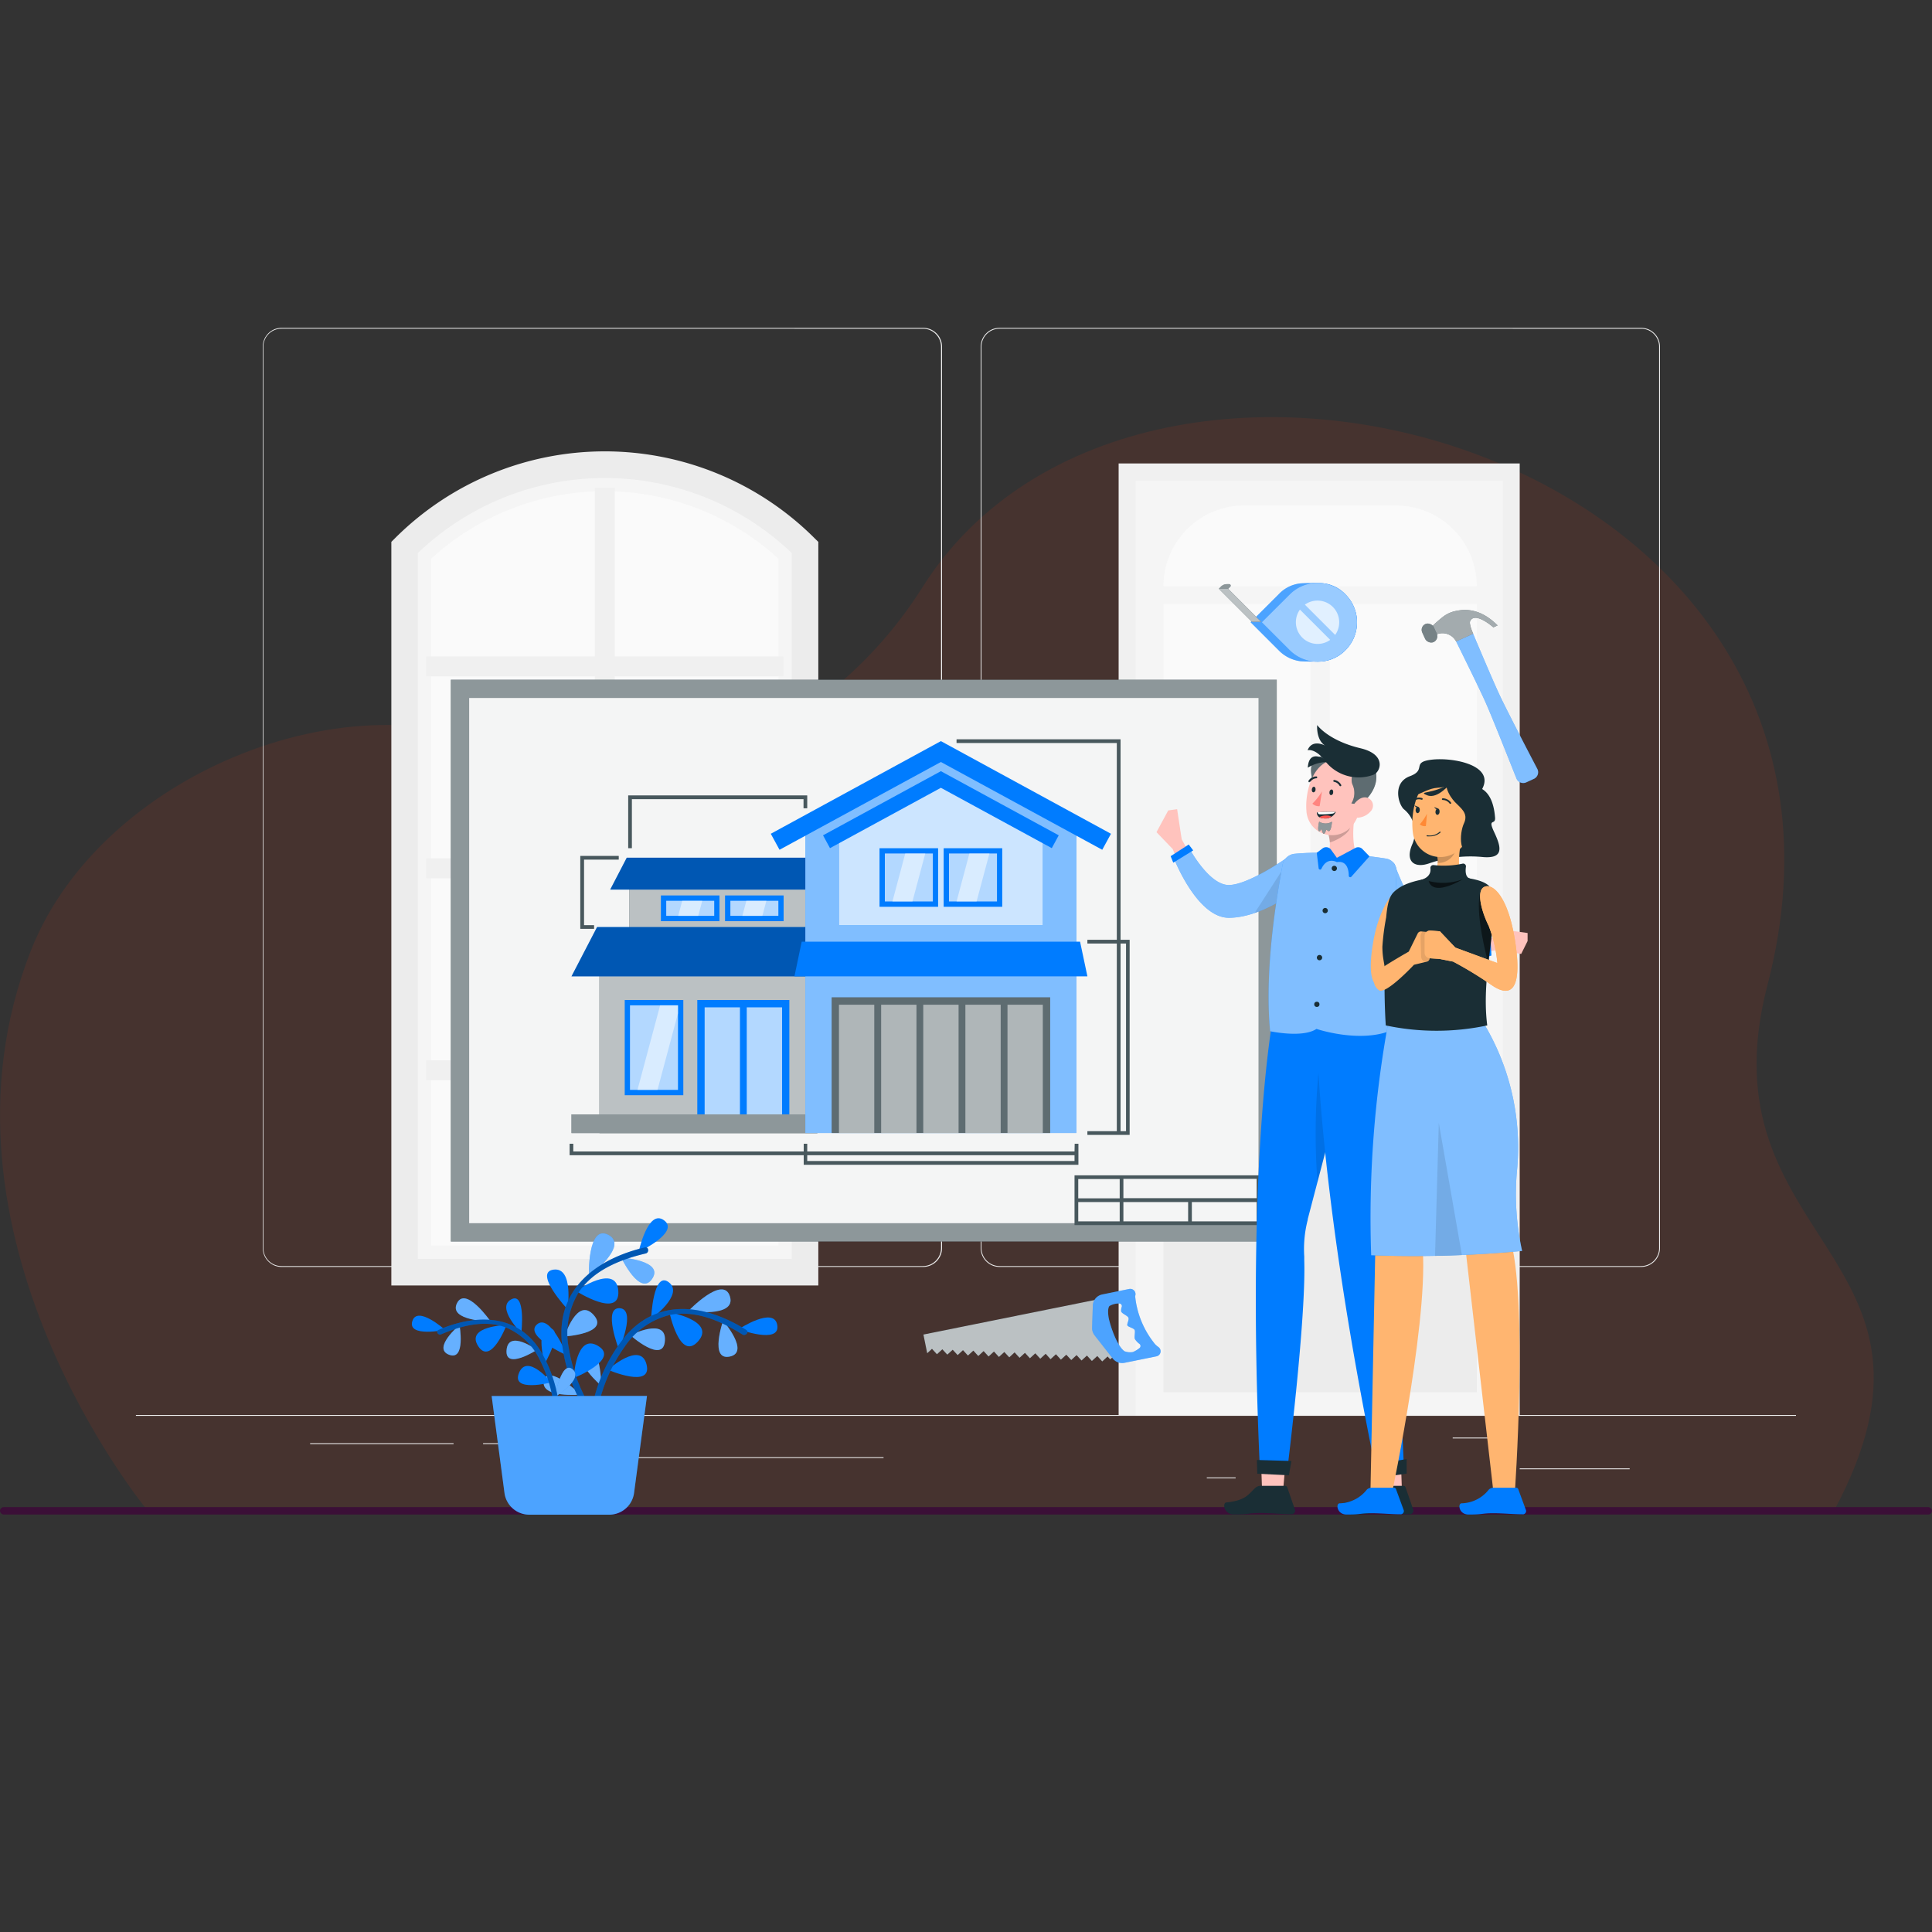 <svg id="Layer_1" data-name="Layer 1" xmlns="http://www.w3.org/2000/svg" viewBox="0 0 250 250"><rect x="0" y="0" width="250" height="250" fill="#333333" stroke="none"/><defs><style>.cls-1{fill:#f9320b;}.cls-1,.cls-26{opacity:0.1;}.cls-2{fill:#3b0f37;}.cls-3{fill:#ececec;}.cls-4{fill:#f0f0f0;}.cls-5{fill:#f5f5f5;}.cls-6{fill:#fafafa;}.cls-7{fill:#e7e7e7;}.cls-8{fill:#e1e1e1;}.cls-9{fill:#1a2e35;}.cls-10,.cls-12,.cls-13,.cls-14,.cls-16,.cls-17,.cls-18,.cls-20,.cls-22{fill:#fff;}.cls-10,.cls-15{opacity:0.7;}.cls-11{fill:#007cff;}.cls-12,.cls-19,.cls-24{opacity:0.3;}.cls-13,.cls-33{opacity:0.6;}.cls-14,.cls-32{opacity:0.5;}.cls-17,.cls-23{opacity:0.4;}.cls-18{opacity:0.9;}.cls-20{opacity:0.8;}.cls-21,.cls-22,.cls-27{opacity:0.2;}.cls-25{fill:#ffc3bd;}.cls-27{isolation:isolate;}.cls-28{fill:#ff847f;}.cls-29{fill:#ff5551;}.cls-30{fill:#ffb570;}.cls-31{fill:#ff8935;}</style></defs><path class="cls-1" d="M19.16,195.55S-10.51,159.81,4,123C13.44,99,48.9,85.89,68.9,99c8.53,5.59,35.87.18,50.46-23,28.37-45,127.37-17.68,109.35,51.46-8.72,33.45,26.54,34.67,8.57,68.11Z"/><rect class="cls-2" y="195.02" width="250" height="0.96" rx="0.48"/><rect class="cls-3" x="196.65" y="190.01" width="14.23" height="0.11"/><rect class="cls-3" x="156.16" y="191.18" width="3.73" height="0.11"/><rect class="cls-3" x="187.98" y="186.02" width="8.25" height="0.11"/><rect class="cls-3" x="40.13" y="186.75" width="18.56" height="0.11"/><rect class="cls-3" x="62.51" y="186.75" width="2.72" height="0.11"/><rect class="cls-3" x="74.08" y="188.56" width="40.25" height="0.11"/><path class="cls-3" d="M119.42,163.94h-83A2.45,2.45,0,0,1,34,161.49V44.87a2.45,2.45,0,0,1,2.45-2.45h83a2.45,2.45,0,0,1,2.45,2.45V161.49A2.45,2.45,0,0,1,119.42,163.94Zm-83-121.41a2.34,2.34,0,0,0-2.34,2.34V161.49a2.34,2.34,0,0,0,2.34,2.34h83a2.35,2.35,0,0,0,2.35-2.34V44.87a2.35,2.35,0,0,0-2.35-2.34Z"/><path class="cls-3" d="M212.35,163.94h-83a2.45,2.45,0,0,1-2.45-2.45V44.87a2.45,2.45,0,0,1,2.45-2.45h83a2.45,2.45,0,0,1,2.45,2.45V161.49A2.45,2.45,0,0,1,212.35,163.94Zm-83-121.41A2.35,2.35,0,0,0,127,44.87V161.49a2.35,2.35,0,0,0,2.35,2.34h83a2.34,2.34,0,0,0,2.34-2.34V44.87a2.34,2.34,0,0,0-2.34-2.34Z"/><rect class="cls-3" x="17.59" y="183.1" width="214.81" height="0.11"/><rect class="cls-4" x="144.75" y="59.97" width="51.9" height="123.19"/><rect class="cls-5" x="146.96" y="62.2" width="47.49" height="120.96"/><rect class="cls-6" x="150.55" y="78.16" width="19.04" height="44.3"/><rect class="cls-6" x="172.07" y="78.16" width="19.04" height="44.3"/><rect class="cls-3" x="150.55" y="135.85" width="40.55" height="44.3"/><path class="cls-6" d="M161,65.41h19.64a10.45,10.45,0,0,1,10.45,10.45v0a0,0,0,0,1,0,0H150.55a0,0,0,0,1,0,0v0A10.45,10.45,0,0,1,161,65.41Z"/><rect class="cls-7" x="150.55" y="124.45" width="3.46" height="9.02"/><rect class="cls-8" x="154.02" y="124.45" width="0.68" height="9.02" transform="translate(308.71 257.92) rotate(180)"/><path class="cls-8" d="M152.87,128a1.46,1.46,0,1,1-1.46-1.46A1.46,1.46,0,0,1,152.87,128Z"/><rect class="cls-8" x="151.84" y="130.52" width="0.75" height="1.83"/><circle class="cls-3" cx="150.12" cy="127.99" r="2.04"/><polygon class="cls-6" points="52.35 70.83 70.76 60.12 84.93 60.12 103.64 70.32 103.64 164.62 52.35 164.62 52.35 70.83"/><path class="cls-5" d="M104.17,164.62H52.36V70.83l.52-.51a36.45,36.45,0,0,1,25.38-10.2h0a36.43,36.43,0,0,1,25.38,10.2l.53.51Zm-48.38-3.44h44.94V72.3a33.25,33.25,0,0,0-44.94,0Z"/><polygon class="cls-4" points="101.38 87.52 101.38 84.94 79.55 84.94 79.55 63.11 76.97 63.11 76.97 84.94 55.14 84.94 55.14 87.52 76.97 87.52 76.97 111.07 55.14 111.07 55.14 113.65 76.97 113.65 76.97 137.2 55.14 137.2 55.14 139.78 76.97 139.78 76.97 161.61 79.55 161.61 79.55 139.78 101.38 139.78 101.38 137.2 79.55 137.2 79.55 113.65 101.38 113.65 101.38 111.07 79.55 111.07 79.55 87.52 101.38 87.52"/><path class="cls-3" d="M105.89,166.34H50.64V70.12l.5-.5a38.4,38.4,0,0,1,54.24,0l.51.5ZM54.07,162.9h48.38V71.56a35,35,0,0,0-48.38,0Z"/><polygon class="cls-9" points="120.6 174.54 121.24 175.24 121.94 174.6 122.58 175.29 123.28 174.66 123.92 175.35 124.61 174.71 125.25 175.41 125.95 174.77 126.59 175.47 127.28 174.83 127.92 175.53 128.62 174.89 129.26 175.59 129.96 174.95 130.6 175.64 131.29 175 131.93 175.7 132.63 175.06 133.27 175.76 133.97 175.12 134.61 175.82 135.31 175.18 135.94 175.88 136.64 175.24 137.28 175.94 137.98 175.3 138.62 175.99 139.31 175.35 139.95 176.05 140.65 175.41 141.29 176.11 141.99 175.47 142.63 176.17 143.32 175.53 143.66 175.9 144.7 174.99 142.5 171.39 142.19 168.11 119.49 172.69 119.98 175.11 120.6 174.54"/><polygon class="cls-10" points="120.6 174.54 121.24 175.24 121.94 174.6 122.58 175.29 123.28 174.66 123.92 175.35 124.61 174.71 125.25 175.41 125.95 174.77 126.59 175.47 127.28 174.83 127.92 175.53 128.62 174.89 129.26 175.59 129.96 174.95 130.6 175.64 131.29 175 131.93 175.7 132.63 175.06 133.27 175.76 133.97 175.12 134.61 175.82 135.31 175.18 135.94 175.88 136.64 175.24 137.28 175.94 137.98 175.3 138.62 175.99 139.31 175.35 139.95 176.05 140.65 175.41 141.29 176.11 141.99 175.47 142.63 176.17 143.32 175.53 143.66 175.9 144.7 174.99 142.5 171.39 142.19 168.11 119.49 172.69 119.98 175.11 120.6 174.54"/><path class="cls-11" d="M149.47,173.94a11.66,11.66,0,0,1-2.57-6.08.46.46,0,0,1,0-.19.68.68,0,0,0-.77-.88l-3.49.71a1.52,1.52,0,0,0-1.23,1.45l-.09,2.84a1.53,1.53,0,0,0,.32,1l2.35,3a1.55,1.55,0,0,0,1.51.56l4.14-.84a.67.67,0,0,0,.25-1.21A3,3,0,0,1,149.47,173.94Zm-4,.88c-.94-.71-1.75-3.1-2-4.25-.07-.39-.17-1.27.09-1.57a2.4,2.4,0,0,1,1.25-.33.34.34,0,0,1,.35.42,1.32,1.32,0,0,0-.08.61c.1.3.83.53.94.82s-.24.81-.13,1,.78.33.92.56-.08.92.05,1.2a2.3,2.3,0,0,0,.6.63.34.34,0,0,1,0,.52,3.5,3.5,0,0,1-.86.52A2,2,0,0,1,145.44,174.82Z"/><path class="cls-12" d="M149.47,173.94a11.66,11.66,0,0,1-2.57-6.08.46.46,0,0,1,0-.19.68.68,0,0,0-.77-.88l-3.49.71a1.52,1.52,0,0,0-1.23,1.45l-.09,2.84a1.53,1.53,0,0,0,.32,1l2.35,3a1.55,1.55,0,0,0,1.51.56l4.14-.84a.67.67,0,0,0,.25-1.21A3,3,0,0,1,149.47,173.94Zm-4,.88c-.94-.71-1.75-3.1-2-4.25-.07-.39-.17-1.27.09-1.57a2.4,2.4,0,0,1,1.25-.33.34.34,0,0,1,.35.42,1.32,1.32,0,0,0-.08.61c.1.3.83.53.94.82s-.24.81-.13,1,.78.33.92.56-.08.92.05,1.2a2.3,2.3,0,0,0,.6.63.34.34,0,0,1,0,.52,3.5,3.5,0,0,1-.86.52A2,2,0,0,1,145.44,174.82Z"/><path class="cls-11" d="M170.82,85.6a4.82,4.82,0,0,0,3.28-1.47,5.1,5.1,0,0,0,0-7.21,4.55,4.55,0,0,0-2.83-1.43,24.36,24.36,0,0,0-3,0,4.53,4.53,0,0,0-2.83,1.43l-3.61,3.6,3.61,3.61a4.76,4.76,0,0,0,2.83,1.43C168.94,85.61,170.19,85.62,170.82,85.6Z"/><path class="cls-12" d="M170.82,85.6a4.82,4.82,0,0,0,3.28-1.47,5.1,5.1,0,0,0,0-7.21,4.55,4.55,0,0,0-2.83-1.43,24.36,24.36,0,0,0-3,0,4.53,4.53,0,0,0-2.83,1.43l-3.61,3.6,3.61,3.61a4.76,4.76,0,0,0,2.83,1.43C168.94,85.61,170.19,85.62,170.82,85.6Z"/><path class="cls-11" d="M166.89,76.92a5.1,5.1,0,1,1,0,7.21l-3.61-3.61Z"/><path class="cls-13" d="M166.89,76.92a5.1,5.1,0,1,1,0,7.21l-3.61-3.61Z"/><polygon class="cls-9" points="157.72 76.19 162 80.47 163.2 80.47 158.92 76.19 157.72 76.19"/><polygon class="cls-10" points="157.72 76.19 162 80.47 163.2 80.47 158.92 76.19 157.72 76.19"/><path class="cls-9" d="M157.72,76.19l.29-.3a1.07,1.07,0,0,1,.74-.3h.31a.19.19,0,0,1,.13.33l-.27.27Z"/><path class="cls-14" d="M157.72,76.19l.29-.3a1.07,1.07,0,0,1,.74-.3h.31a.19.19,0,0,1,.13.33l-.27.27Z"/><g class="cls-15"><path class="cls-16" d="M172.77,82.16a2.81,2.81,0,0,0-3.92-3.92Z"/><path class="cls-16" d="M168.21,78.88a2.81,2.81,0,0,0,3.92,3.92Z"/></g><path class="cls-11" d="M190.62,82l-2.2,1s2.92,5.88,3.81,7.88,3.12,7.65,4,9.85a.94.94,0,0,0,1.26.51l1-.46a.94.94,0,0,0,.44-1.28c-1.1-2.1-3.87-7.42-4.86-9.52S190.62,82,190.62,82Z"/><path class="cls-14" d="M190.62,82l-2.2,1s2.92,5.88,3.81,7.88,3.12,7.65,4,9.85a.94.94,0,0,0,1.26.51l1-.46a.94.94,0,0,0,.44-1.28c-1.1-2.1-3.87-7.42-4.86-9.52S190.62,82,190.62,82Z"/><path class="cls-9" d="M185.19,81.17a16.89,16.89,0,0,1,1.55-1.37,4,4,0,0,1,1.6-.73c1.24-.27,3.21-.38,5.45,1.86l-.55.25s-2.37-2.11-3-.81c-.18.38.39,1.63.39,1.63l-2.21,1a2,2,0,0,0-2.77-.79Z"/><path class="cls-13" d="M185.19,81.17a16.89,16.89,0,0,1,1.55-1.37,4,4,0,0,1,1.6-.73c1.24-.27,3.21-.38,5.45,1.86l-.55.25s-2.37-2.11-3-.81c-.18.38.39,1.63.39,1.63l-2.21,1a2,2,0,0,0-2.77-.79Z"/><rect class="cls-9" x="184.15" y="80.62" width="1.65" height="2.57" rx="0.83" transform="translate(-17.31 84.2) rotate(-24.53)"/><rect class="cls-17" x="184.15" y="80.62" width="1.65" height="2.57" rx="0.83" transform="translate(-17.31 84.2) rotate(-24.53)"/><rect class="cls-9" x="58.34" y="87.96" width="106.87" height="72.69"/><rect class="cls-14" x="58.34" y="87.96" width="106.87" height="72.69"/><rect class="cls-18" x="60.71" y="90.32" width="102.14" height="67.96"/><rect class="cls-9" x="77.57" y="123.15" width="28.2" height="23.47"/><rect class="cls-10" x="77.57" y="123.15" width="28.2" height="23.47"/><rect class="cls-11" x="90.23" y="129.4" width="11.91" height="14.8"/><rect class="cls-11" x="80.84" y="129.4" width="7.58" height="12.32"/><rect class="cls-10" x="81.52" y="130.09" width="6.21" height="10.94"/><polygon class="cls-14" points="82.49 141.03 85.08 141.03 87.73 131.12 87.73 130.09 85.42 130.09 82.49 141.03"/><rect class="cls-10" x="91.18" y="130.35" width="4.57" height="13.85"/><rect class="cls-10" x="96.63" y="130.35" width="4.57" height="13.85"/><rect class="cls-9" x="81.42" y="112.44" width="23.66" height="11.04"/><rect class="cls-10" x="81.42" y="112.44" width="23.66" height="11.04"/><rect class="cls-11" x="85.52" y="115.87" width="7.58" height="3.33"/><rect class="cls-10" x="86.21" y="116.56" width="6.21" height="1.95"/><rect class="cls-11" x="93.82" y="115.87" width="7.58" height="3.33"/><rect class="cls-10" x="94.51" y="116.56" width="6.21" height="1.95"/><polygon class="cls-14" points="87.76 118.51 90.35 118.51 90.87 116.56 88.28 116.56 87.76 118.51"/><polygon class="cls-14" points="96.06 118.51 98.65 118.51 99.17 116.56 96.58 116.56 96.06 118.51"/><polygon class="cls-11" points="111.86 126.34 73.95 126.34 77.26 119.96 110.91 119.96 111.86 126.34"/><polygon class="cls-19" points="111.86 126.34 73.95 126.34 77.26 119.96 110.91 119.96 111.86 126.34"/><polygon class="cls-11" points="106.33 115.11 78.96 115.11 81.1 110.99 105.72 110.99 106.33 115.11"/><polygon class="cls-19" points="106.33 115.11 78.96 115.11 81.1 110.99 105.72 110.99 106.33 115.11"/><rect class="cls-9" x="73.95" y="144.2" width="31.82" height="2.42"/><rect class="cls-14" x="73.95" y="144.2" width="31.82" height="2.42"/><polygon class="cls-11" points="104.21 106.19 104.21 125.09 139.29 125.09 139.29 106.19 121.75 96.9 104.21 106.19"/><polygon class="cls-14" points="104.21 106.19 104.21 125.09 139.29 125.09 139.29 106.19 121.75 96.9 104.21 106.19"/><rect class="cls-11" x="104.21" y="123.47" width="35.07" height="23.14"/><rect class="cls-14" x="104.21" y="123.47" width="35.07" height="23.14"/><polygon class="cls-11" points="134.94 119.72 108.56 119.72 108.56 108.13 121.75 100.8 134.94 108.13 134.94 119.72"/><polygon class="cls-20" points="134.94 119.72 108.56 119.72 108.56 108.13 121.75 100.8 134.94 108.13 134.94 119.72"/><rect class="cls-11" x="113.81" y="109.76" width="7.58" height="7.58"/><rect class="cls-10" x="114.5" y="110.44" width="6.21" height="6.21"/><rect class="cls-11" x="122.11" y="109.76" width="7.58" height="7.58"/><rect class="cls-10" x="122.8" y="110.44" width="6.21" height="6.21"/><rect class="cls-9" x="107.62" y="129.06" width="28.27" height="17.55"/><rect class="cls-12" x="107.62" y="129.06" width="28.27" height="17.55"/><polygon class="cls-14" points="115.48 116.65 118.07 116.65 119.73 110.44 117.14 110.44 115.48 116.65"/><polygon class="cls-14" points="123.78 116.65 126.37 116.65 128.03 110.44 125.44 110.44 123.78 116.65"/><polygon class="cls-11" points="142.63 109.96 121.75 98.6 100.87 109.96 99.74 107.89 121.75 95.9 143.76 107.89 142.63 109.96"/><polygon class="cls-11" points="140.71 126.34 102.8 126.34 103.74 121.85 139.76 121.85 140.71 126.34"/><polygon class="cls-11" points="136.1 109.75 121.75 101.94 107.4 109.75 106.5 108.09 121.75 99.79 137 108.09 136.1 109.75"/><rect class="cls-14" x="108.56" y="130.01" width="4.57" height="16.61"/><rect class="cls-14" x="114.02" y="130.01" width="4.57" height="16.61"/><rect class="cls-14" x="119.47" y="130.01" width="4.57" height="16.61"/><rect class="cls-14" x="124.92" y="130.01" width="4.57" height="16.61"/><rect class="cls-14" x="130.37" y="130.01" width="4.57" height="16.61"/><path class="cls-9" d="M139.05,149h-34.6v-1H104v1H74.18v-1h-.47v1.48H104v1.24h35.54V148h-.47Zm0,1.24h-34.6v-.76h34.6Z"/><path class="cls-9" d="M145,121.61V95.67H123.78v.47h20.74v25.47h-3.81v.48h3.81v24.29h-3.81v.47h5.46V121.61Zm.71,24.77H145V122.09h.71Z"/><polygon class="cls-9" points="81.76 103.41 103.98 103.41 103.98 104.59 104.45 104.59 104.45 102.93 81.29 102.93 81.29 109.75 81.76 109.75 81.76 103.41"/><polygon class="cls-9" points="76.87 119.72 75.57 119.72 75.57 111.23 80.06 111.23 80.06 110.76 75.09 110.76 75.09 120.19 76.87 120.19 76.87 119.72"/><g class="cls-21"><path class="cls-16" d="M139.05,149h-34.6v-1H104v1H74.18v-1h-.47v1.48H104v1.24h35.54V148h-.47Zm0,1.24h-34.6v-.76h34.6Z"/><path class="cls-16" d="M145,121.61V95.67H123.78v.47h20.74v25.47h-3.81v.48h3.81v24.29h-3.81v.47h5.46V121.61Zm.71,24.77H145V122.09h.71Z"/><polygon class="cls-16" points="81.76 103.41 103.98 103.41 103.98 104.59 104.45 104.59 104.45 102.93 81.29 102.93 81.29 109.75 81.76 109.75 81.76 103.41"/><polygon class="cls-16" points="76.87 119.72 75.57 119.72 75.57 111.23 80.06 111.23 80.06 110.76 75.09 110.76 75.09 120.19 76.87 120.19 76.87 119.72"/></g><path class="cls-9" d="M145.36,152.09h-6.31v6.43h24v-6.43Zm-5.84.47h5.37v2.51h-5.37Zm5.37,5.49h-5.37v-2.51h5.37Zm8.86,0h-8.39v-2.51h8.39Zm8.86,0h-8.39v-2.51h8.39Zm-8.39-3h-8.86v-2.51h17.25v2.51Z"/><path class="cls-22" d="M145.36,152.09h-6.31v6.43h24v-6.43Zm-5.84.47h5.37v2.51h-5.37Zm5.37,5.49h-5.37v-2.51h5.37Zm8.86,0h-8.39v-2.51h8.39Zm8.86,0h-8.39v-2.51h8.39Zm-8.39-3h-8.86v-2.51h17.25v2.51Z"/><path class="cls-11" d="M80.1,174.66s2.3-5.26.08-5.38S80.1,174.66,80.1,174.66Z"/><path class="cls-11" d="M84.25,170.66s4.34-3.14,2.3-4.73S84.25,170.66,84.25,170.66Z"/><path class="cls-11" d="M95.58,172s5.4,2,5-.52S95.58,172,95.58,172Z"/><path class="cls-11" d="M86.62,169.8s6.08,1.11,3.71,3.77S86.62,169.8,86.62,169.8Z"/><path class="cls-11" d="M77.82,179.33s-.1-5.7-2-4.5S77.82,179.33,77.82,179.33Z"/><path class="cls-11" d="M89.06,169.66s6.27.92,5.39-1.91S89.06,169.66,89.06,169.66Z"/><path class="cls-11" d="M93.57,170.9s3.53,4.08.86,4.64S93.57,170.9,93.57,170.9Z"/><path class="cls-11" d="M81.57,172.78s4.67-2.4,4.47.7S81.57,172.78,81.57,172.78Z"/><g class="cls-23"><path class="cls-16" d="M77.82,179.33s-.1-5.7-2-4.5S77.82,179.33,77.82,179.33Z"/><path class="cls-16" d="M89.06,169.66s6.27.92,5.39-1.91S89.06,169.66,89.06,169.66Z"/><path class="cls-16" d="M93.57,170.9s3.53,4.08.86,4.64S93.57,170.9,93.57,170.9Z"/><path class="cls-16" d="M81.57,172.78s4.67-2.4,4.47.7S81.57,172.78,81.57,172.78Z"/></g><path class="cls-11" d="M78.67,177.25s4.24-3.81,5-.66S78.67,177.25,78.67,177.25Z"/><path class="cls-11" d="M76.59,182.25A21,21,0,0,1,80.84,173c4.33-5.15,10.48-4.19,15.72-.91.41.26-.07.85-.49.59-2.77-1.74-6.12-3.22-9.46-2.51a9.85,9.85,0,0,0-5.77,4.08,21,21,0,0,0-3.5,8.1c-.09.48-.85.36-.75-.12Z"/><g class="cls-24"><path d="M76.59,182.25A21,21,0,0,1,80.84,173c4.33-5.15,10.48-4.19,15.72-.91.41.26-.07.85-.49.59-2.77-1.74-6.12-3.22-9.46-2.51a9.85,9.85,0,0,0-5.77,4.08,21,21,0,0,0-3.5,8.1c-.09.48-.85.36-.75-.12Z"/></g><path class="cls-11" d="M73.37,175.39s-2.2-5.52-3.9-4S73.37,175.39,73.37,175.39Z"/><path class="cls-11" d="M73.44,169.42s.84-5.48-1.81-5.13S73.44,169.42,73.44,169.42Z"/><path class="cls-11" d="M82.64,162s5.38-2.54,3.29-4.09S82.64,162,82.64,162Z"/><path class="cls-11" d="M74.53,167.05s5.24-3.66,5.48,0S74.53,167.05,74.53,167.05Z"/><path class="cls-11" d="M75.15,180.46s-4.27-4.07-4.77-1.79S75.15,180.46,75.15,180.46Z"/><path class="cls-11" d="M76.2,165.15s5.24-3.94,2.52-5.36S76.2,165.15,76.2,165.15Z"/><path class="cls-11" d="M80.39,162.73s5.58.38,4,2.74S80.39,162.73,80.39,162.73Z"/><path class="cls-11" d="M73.05,172.94s1.63-5.19,3.77-2.78S73.05,172.94,73.05,172.94Z"/><g class="cls-23"><path class="cls-16" d="M75.15,180.46s-4.27-4.07-4.77-1.79S75.15,180.46,75.15,180.46Z"/><path class="cls-16" d="M76.2,165.15s5.24-3.94,2.52-5.36S76.2,165.15,76.2,165.15Z"/><path class="cls-16" d="M80.39,162.73s5.58.38,4,2.74S80.39,162.73,80.39,162.73Z"/><path class="cls-16" d="M73.05,172.94s1.63-5.19,3.77-2.78S73.05,172.94,73.05,172.94Z"/></g><path class="cls-11" d="M74.24,178.32s.27-5.89,3.15-4.16S74.24,178.32,74.24,178.32Z"/><path class="cls-11" d="M76.4,183.49a21.73,21.73,0,0,1-3.7-9.84c-.64-6.94,4.53-10.77,10.76-12.24.49-.11.58.68.09.79-3.31.78-6.83,2.17-8.74,5.14a10.21,10.21,0,0,0-1.19,7.22A21.42,21.42,0,0,0,77,183c.28.42-.35.89-.64.47Z"/><g class="cls-24"><path d="M76.4,183.49a21.73,21.73,0,0,1-3.7-9.84c-.64-6.94,4.53-10.77,10.76-12.24.49-.11.58.68.09.79-3.31.78-6.83,2.17-8.74,5.14a10.21,10.21,0,0,0-1.19,7.22A21.42,21.42,0,0,0,77,183c.28.42-.35.89-.64.47Z"/></g><path class="cls-11" d="M70.47,176.48s-1.26-4.8.65-4.6S70.47,176.48,70.47,176.48Z"/><path class="cls-11" d="M67.46,172.5s-3.29-3.27-1.33-4.35S67.46,172.5,67.46,172.5Z"/><path class="cls-11" d="M57.6,172.09s-4.88,1-4.25-1.12S57.6,172.09,57.6,172.09Z"/><path class="cls-11" d="M65.55,171.45s-5.34.13-3.68,2.73S65.55,171.45,65.55,171.45Z"/><path class="cls-11" d="M71.79,180.78s.85-4.86,2.32-3.58S71.79,180.78,71.79,180.78Z"/><path class="cls-11" d="M63.49,171s-5.49-.06-4.36-2.36S63.49,171,63.49,171Z"/><path class="cls-11" d="M59.46,171.45s-3.56,3-1.36,3.85S59.46,171.45,59.46,171.45Z"/><path class="cls-11" d="M69.47,174.68s-3.67-2.69-3.92,0S69.47,174.68,69.47,174.68Z"/><g class="cls-23"><path class="cls-16" d="M71.79,180.78s.85-4.86,2.32-3.58S71.79,180.78,71.79,180.78Z"/><path class="cls-16" d="M63.49,171s-5.49-.06-4.36-2.36S63.49,171,63.49,171Z"/><path class="cls-16" d="M59.46,171.45s-3.56,3-1.36,3.85S59.46,171.45,59.46,171.45Z"/><path class="cls-16" d="M69.47,174.68s-3.67-2.69-3.92,0S69.47,174.68,69.47,174.68Z"/></g><path class="cls-11" d="M71.34,178.88s-3.11-3.82-4.18-1.23S71.34,178.88,71.34,178.88Z"/><path class="cls-11" d="M72.45,183.44a18.06,18.06,0,0,0-2.4-8.46c-3-5-8.39-5-13.31-2.89-.39.17-.05.74.34.57,2.61-1.12,5.66-1.93,8.43-.87a8.5,8.5,0,0,1,4.38,4.26,18.06,18.06,0,0,1,1.9,7.39c0,.42.68.43.66,0Z"/><g class="cls-24"><path d="M72.45,183.44a18.06,18.06,0,0,0-2.4-8.46c-3-5-8.39-5-13.31-2.89-.39.17-.05.74.34.57,2.61-1.12,5.66-1.93,8.43-.87a8.5,8.5,0,0,1,4.38,4.26,18.06,18.06,0,0,1,1.9,7.39c0,.42.68.43.66,0Z"/></g><path class="cls-11" d="M83.72,180.63l-1.67,12.54A3.24,3.24,0,0,1,78.84,196H68.5a3.24,3.24,0,0,1-3.22-2.81l-1.66-12.54Z"/><path class="cls-12" d="M83.72,180.63l-1.67,12.54A3.24,3.24,0,0,1,78.84,196H68.5a3.24,3.24,0,0,1-3.22-2.81l-1.66-12.54Z"/><polygon class="cls-25" points="154.4 111.29 152.91 108.6 152.32 104.71 151.17 104.87 149.65 107.68 151.75 109.87 152.85 112.62 154.4 111.29"/><path class="cls-11" d="M166.91,111.29a.32.32,0,0,0-.49-.22c-1.28.88-5.25,3.45-7.42,3.45-2.61,0-5.17-4.86-5.17-4.86l-2,1.24s3,7.86,7.18,7.86,8.52-3.42,8.52-3.42Z"/><path class="cls-14" d="M166.91,111.29a.32.32,0,0,0-.49-.22c-1.28.88-5.25,3.45-7.42,3.45-2.61,0-5.17-4.86-5.17-4.86l-2,1.24s3,7.86,7.18,7.86,8.52-3.42,8.52-3.42Z"/><polygon class="cls-11" points="151.48 110.79 153.82 109.28 154.4 110.04 151.82 111.63 151.48 110.79"/><path class="cls-26" d="M162.35,118.14a20.17,20.17,0,0,0,5.17-2.8l-.51-3.4h-.67Z"/><polygon class="cls-25" points="163.06 185.71 163.32 193.09 166.01 193.09 166.65 185.98 163.06 185.71"/><polygon class="cls-25" points="177.56 185.96 178.74 193.25 181.41 192.92 181.16 185.78 177.56 185.96"/><path class="cls-11" d="M164.76,131.47s-3.56,18.47-1.74,58.44h3.59s2.4-19.23,2.16-26.79c0-.19,0-.37,0-.54a15,15,0,0,1,.45-4.73l0-.09L173.35,142s7.11-2.2,4.07-10.53Z"/><path class="cls-26" d="M172.44,140.33l-1.55-4.09a84.64,84.64,0,0,0-.41,16.72l2.69-10.28Z"/><polygon class="cls-9" points="162.64 188.92 162.69 190.7 166.78 190.9 167.11 189.05 162.64 188.92"/><path class="cls-11" d="M170.34,131.47s-.29,20,7.78,59.22l3.55-.56s-.66-18.06-1.94-26c-.06-.39-.13-.75-.19-1.09A27.76,27.76,0,0,1,179,157v-.07c.12-4.6.39-11.91.91-15,.41-2.47.46-4.72-.44-10Z"/><polygon class="cls-9" points="177.59 189.5 177.97 191.24 182.02 190.69 182.02 188.81 177.59 189.5"/><polygon class="cls-25" points="190.63 121.62 193.53 121.34 194.77 120.33 197.67 120.73 197.67 121.77 196.84 123.44 193.69 122.93 190.42 123.55 190.63 121.62"/><path class="cls-9" d="M171.91,97.77s-3.19-.32-2,3.37l2.45-2.8Z"/><path class="cls-12" d="M171.91,97.77s-3.19-.32-2,3.37l2.45-2.8Z"/><path class="cls-25" d="M175.39,104.88c-.29,1.64-.55,4.48.29,6a.88.88,0,0,1-.17,1.08,6,6,0,0,1-3.91,1.75c-1.89.1-2-.91-1.69-1.71a.87.87,0,0,1,.5-.46c1.78-.61,1.87-2.18,1.5-3.54Z"/><path class="cls-27" d="M174,106.14,171.91,108a6,6,0,0,1,.17,1C172.87,108.85,176.11,107.18,174,106.14Z"/><path class="cls-25" d="M176.5,102.45c-.54,2.45-.73,3.92-2.18,5a3.33,3.33,0,0,1-5.27-2.55c-.19-2.33.73-6,3.31-6.55a3.42,3.42,0,0,1,4.13,2.53A3.37,3.37,0,0,1,176.5,102.45Z"/><path class="cls-9" d="M172.51,102.56c0,.2-.17.35-.3.33s-.21-.2-.18-.41.16-.34.3-.32S172.54,102.36,172.51,102.56Z"/><path class="cls-9" d="M170.23,102.2c0,.2-.17.35-.3.33s-.21-.2-.18-.4.16-.35.29-.33S170.26,102,170.23,102.2Z"/><path class="cls-28" d="M171.06,102.41a7.27,7.27,0,0,1-1.24,1.58,1.19,1.19,0,0,0,.94.33Z"/><path class="cls-9" d="M173.44,101.73h.06a.12.12,0,0,0,.05-.16,1.2,1.2,0,0,0-.89-.64.12.12,0,0,0-.13.11.12.12,0,0,0,.11.13h0a1,1,0,0,1,.7.51A.1.1,0,0,0,173.44,101.73Z"/><path class="cls-9" d="M169.48,101.14a.09.09,0,0,0,.1,0,1,1,0,0,1,.75-.43.12.12,0,0,0,.12-.12.12.12,0,0,0-.11-.12,1.17,1.17,0,0,0-1,.54.11.11,0,0,0,0,.16h0A.07.07,0,0,0,169.48,101.14Z"/><path class="cls-9" d="M170.4,105.13a14.87,14.87,0,0,1,2.45-.06,1.5,1.5,0,0,1-1.58.83C170.35,105.87,170.4,105.13,170.4,105.13Z"/><path class="cls-29" d="M171.72,105.53a1.83,1.83,0,0,0-1,.21,1,1,0,0,0,.57.16,1.83,1.83,0,0,0,1-.21A1,1,0,0,0,171.72,105.53Z"/><path class="cls-16" d="M170.49,105.12a.32.32,0,0,0,.26.25,10.72,10.72,0,0,0,1.6-.08.53.53,0,0,0,.42-.23A17.32,17.32,0,0,0,170.49,105.12Z"/><path class="cls-9" d="M176,99.19a1.86,1.86,0,0,0-1,2.3,2.57,2.57,0,0,1-.13,2.47l1.15.17s2.57-1.8,2-4.34Z"/><path class="cls-12" d="M176,99.19a1.86,1.86,0,0,0-1,2.3,2.57,2.57,0,0,1-.13,2.47l1.15.17s2.57-1.8,2-4.34Z"/><path class="cls-25" d="M177.35,105a2.4,2.4,0,0,1-1.63.81c-.84,0-1.08-.74-.7-1.44s1.18-1.41,1.95-1.13A1.07,1.07,0,0,1,177.35,105Z"/><path class="cls-9" d="M177.81,100.22c.86-.43,1.59-2.61-1.78-3.4-4.18-1-5.59-3-5.59-3s-.17,1.93,1.05,2.67c0,0-1.67-.94-2.29.59,0,0,1-.31,2.29,1.42A5.5,5.5,0,0,0,177.81,100.22Z"/><path class="cls-9" d="M172,98.62s-2.61-2.1-2.77.72A4.73,4.73,0,0,1,172,98.62Z"/><path class="cls-11" d="M179.88,111.72a.34.34,0,0,1,.57.12c.52,1.45,2.77,6.79,4.41,8,2,1.45,7.55,1.33,7.55,1.33l.12,2.35s-6.6,1.62-9.79-.7-5.54-8.36-5.54-8.36Z"/><path class="cls-14" d="M179.88,111.72a.34.34,0,0,1,.57.12c.52,1.45,2.77,6.79,4.41,8,2,1.45,7.55,1.33,7.55,1.33l.12,2.35s-6.6,1.62-9.79-.7-5.54-8.36-5.54-8.36Z"/><path class="cls-26" d="M178,115.49l0,.66a20.36,20.36,0,0,0,4.33,6.29l-2.28-9.5Z"/><polygon class="cls-11" points="192.06 120.87 192.22 123.85 192.99 123.65 192.86 120.87 192.06 120.87"/><path class="cls-11" d="M179.34,111.1c-1.14-.18-2.85-.41-4.77-.57l-1.69.85-.77-1a33.12,33.12,0,0,0-4.59.1,1.76,1.76,0,0,0-1.56,1.45c-.59,3.26-2.4,13.09-1.61,21.51,0,0,4.2.91,6-.3,0,0,5.43,1.84,9.52.26l.84-20.59A1.62,1.62,0,0,0,179.34,111.1Z"/><path class="cls-14" d="M179.34,111.1c-1.14-.18-2.85-.41-4.77-.57l-1.69.85-.77-1a33.12,33.12,0,0,0-4.59.1,1.76,1.76,0,0,0-1.56,1.45c-.59,3.26-2.4,13.09-1.61,21.51,0,0,4.2.91,6-.3,0,0,5.43,1.84,9.52.26l.84-20.59A1.62,1.62,0,0,0,179.34,111.1Z"/><path class="cls-11" d="M172.27,110l.72,1,2.38-1.27a.77.77,0,0,1,.93.14l.91.94-2.35,2.64a.19.19,0,0,1-.33-.12c0-.76-.23-2-1.54-1.77,0,0-1.25-.76-2,.86a.19.19,0,0,1-.36-.07l-.24-2,.75-.57A.78.78,0,0,1,172.27,110Z"/><path class="cls-9" d="M173,112.37a.34.34,0,0,1-.34.34.34.34,0,1,1,0-.68A.34.34,0,0,1,173,112.37Z"/><path class="cls-9" d="M171.82,117.83a.34.34,0,1,1-.68,0,.34.34,0,1,1,.68,0Z"/><path class="cls-9" d="M171.09,123.92a.35.35,0,0,1-.35.34.34.34,0,0,1-.34-.34.35.35,0,0,1,.34-.35A.35.35,0,0,1,171.09,123.92Z"/><circle class="cls-9" cx="170.4" cy="129.96" r="0.34"/><path class="cls-9" d="M163.31,192.27h3a.28.28,0,0,1,.27.22l1,2.9a.47.47,0,0,1-.36.55h-.09c-1.25,0-2.37-.13-3.92-.16-1.84,0-1.38.2-3.54.19-1.3,0-1.51-1.48-1-1.55,2.53-.27,2.81-1,3.8-1.92A1.13,1.13,0,0,1,163.31,192.27Z"/><path class="cls-9" d="M178.62,192.27h3a.28.28,0,0,1,.27.22l1,2.9a.47.47,0,0,1-.36.55h-.1c-1.25,0-2.36-.13-3.92-.16-1.84,0-1.37.2-3.53.19-1.3,0-1.52-1.48-1-1.55,2.53-.27,2.8-1,3.79-1.92A1.17,1.17,0,0,1,178.62,192.27Z"/><path class="cls-9" d="M170.7,106.32a1.56,1.56,0,0,0,1.66,0s-.08,1.13-.39,1.24c-.09,0-.35-.22-.35-.22s-.16.56-.32.55-.3-.64-.3-.64-.2.35-.3.31C170.42,107.44,170.7,106.32,170.7,106.32Z"/><path class="cls-14" d="M170.7,106.32a1.56,1.56,0,0,0,1.66,0s-.08,1.13-.39,1.24c-.09,0-.35-.22-.35-.22s-.16.56-.32.55-.3-.64-.3-.64-.2.35-.3.31C170.42,107.44,170.7,106.32,170.7,106.32Z"/><path class="cls-30" d="M178.11,154.42l-.78,38.91h2.77s5.28-25.1,3.81-33.27l4.54-15.78-9.31,1Z"/><path class="cls-30" d="M188.89,155.11l4.4,38.33H196s1.81-25.51-.66-33.44l.2-15.88-8.1,1.18Z"/><path class="cls-11" d="M177.57,192.51h2.82a.28.28,0,0,1,.26.21l1,2.72a.43.43,0,0,1-.34.51h-.09c-1.17,0-2.21-.12-3.67-.14-1.72,0-1.29.18-3.31.17-1.22,0-1.42-1.39-.91-1.45a4.62,4.62,0,0,0,3.56-1.8A1,1,0,0,1,177.57,192.51Z"/><path class="cls-11" d="M193.39,192.51h2.82a.28.28,0,0,1,.26.21l1,2.72a.43.43,0,0,1-.34.51H197c-1.17,0-2.21-.12-3.67-.14-1.72,0-1.29.18-3.31.17-1.22,0-1.42-1.39-.91-1.45a4.62,4.62,0,0,0,3.56-1.8A1,1,0,0,1,193.39,192.51Z"/><path class="cls-11" d="M179.7,132a140.17,140.17,0,0,0-2.27,30.43,148.21,148.21,0,0,0,19.53-.56,33.91,33.91,0,0,1-.68-10.22A31.2,31.2,0,0,0,191.74,132Z"/><path class="cls-14" d="M179.7,132a140.17,140.17,0,0,0-2.27,30.43,148.21,148.21,0,0,0,19.53-.56,33.91,33.91,0,0,1-.68-10.22A31.2,31.2,0,0,0,191.74,132Z"/><path class="cls-30" d="M180.91,115s-2.47,1.63-3.33,7.58c-1.06,7.24,2.39,4.76,2.39,4.76Z"/><path class="cls-9" d="M191.79,102.1c1.3.79,1.58,2.6,1.67,3.68s-1,0-.13,1.86,1.42,3.51-1.46,3.26a16.37,16.37,0,0,0-6.94.82c-1.84.65-3.18-.18-2.17-2.5a3.82,3.82,0,0,0-1.13-4.53c-.73-.74-1.43-3.42.81-4.25s.11-1.82,2.84-2.14S193.45,99,191.79,102.1Z"/><path class="cls-30" d="M185.59,113l3.29-.09a11.44,11.44,0,0,1,.41-4.73l-3.36,2.5A2.86,2.86,0,0,1,185.59,113Z"/><path class="cls-27" d="M188.47,109.31l-2.56,1.42a4.9,4.9,0,0,1,.1.93A2.34,2.34,0,0,0,188.47,109.31Z"/><path class="cls-30" d="M190.85,104.65c-.41,2.77-.52,3.95-2,5.26a3.58,3.58,0,0,1-6-2c-.39-2.55.35-6.65,3.17-7.53a3.82,3.82,0,0,1,4.79,2.49A3.75,3.75,0,0,1,190.85,104.65Z"/><path class="cls-30" d="M191.32,106.91a2,2,0,0,1-1.08,1.12c-.67.28-1.09-.29-1-1s.55-1.48,1.26-1.47a.93.93,0,0,1,.89,1A1.06,1.06,0,0,1,191.32,106.91Z"/><path class="cls-9" d="M189,99.38c.57.77-.47,2.44-3,2.56-1.92.1-4.08,2.4-4.13.17C181.81,100.08,186.49,98.6,189,99.38Z"/><path class="cls-9" d="M187.68,100.13c-1.21,1.16-.13,2.9.59,3.66s1.79,1.43,1.17,2.74-.78,4.73,1.57,3.88,1.8-4.87.9-6.65S189.12,98.76,187.68,100.13Z"/><path class="cls-31" d="M184.65,105.29a6.43,6.43,0,0,1-.93,1.38.94.94,0,0,0,.79.22Z"/><path class="cls-9" d="M187.7,104l.05,0a.11.11,0,0,0,0-.16h0a1.33,1.33,0,0,0-1.07-.54.12.12,0,0,0-.1.12.11.11,0,0,0,.12.1,1.1,1.1,0,0,1,.88.46A.12.12,0,0,0,187.7,104Z"/><path class="cls-9" d="M182.89,103.65l.05,0a1.09,1.09,0,0,1,1-.17.1.1,0,0,0,.14-.06h0a.11.11,0,0,0-.06-.15,1.31,1.31,0,0,0-1.18.2.1.1,0,0,0,0,.15.09.09,0,0,0,.11.05Z"/><path class="cls-9" d="M186.28,105.05c0,.23-.15.4-.3.39s-.26-.21-.23-.43.15-.4.3-.39S186.3,104.82,186.28,105.05Z"/><path class="cls-9" d="M183.72,104.83c0,.23-.16.4-.3.39s-.26-.21-.24-.43.16-.4.3-.39S183.74,104.6,183.72,104.83Z"/><path class="cls-9" d="M183.55,104.42l-.53-.21S183.26,104.66,183.55,104.42Z"/><path class="cls-9" d="M186.11,104.64l-.53-.21S185.83,104.88,186.11,104.64Z"/><path class="cls-9" d="M179.32,132.69s-.23-3.1-.14-7.32c0-.65-.3-1.36-.3-2.87a30.7,30.7,0,0,1,.49-3.79c.24-2.69.69-3.11,1.54-3.73,2.76-2,11.13-2,12,0,1.39,3-1.37,10.67-.46,17.71A31.65,31.65,0,0,1,179.32,132.69Z"/><path class="cls-32" d="M193.07,115.34h-1.46s-1,1.75,1,9.43C193,120.81,193.72,117.33,193.07,115.34Z"/><path class="cls-9" d="M185.49,111.94a11.59,11.59,0,0,0,3.75-.18.36.36,0,0,1,.45.4c-.08.58-.07,1.39.54,1.52a6.52,6.52,0,0,1-6.41.18s1.41-.25,1.28-1.49A.37.37,0,0,1,185.49,111.94Z"/><path class="cls-30" d="M179.29,124.93c1.59-1,3-1.79,3-1.79l1.16-2.35a.48.48,0,0,1,.47-.26l.78.07a.48.48,0,0,1,.43.5L185,124a.48.48,0,0,1-.37.44l-1.66.4s-3.66,3.93-4.54,3.29C177.12,127.13,178.12,125.68,179.29,124.93Z"/><path class="cls-26" d="M186.18,145.3l-.49,17.22c1.09,0,2.26-.06,3.48-.11Z"/><path class="cls-30" d="M192,114.8c1.07-.64,3.24,1.07,4.14,7.56.82,6-.82,6.74-3.18,5.07a49.17,49.17,0,0,0-4.93-3l-1.78-.35L185,124a.72.72,0,0,1-.66-.7l0-2.15a.71.71,0,0,1,.77-.73l1.21.09,2,2.11,5.44,2a18.09,18.09,0,0,0-1.12-4.81C191.77,118.08,191,115.39,192,114.8Z"/><path class="cls-26" d="M184.7,120.6l-.62-.06a.9.9,0,0,0-.26.63l.07,2.57a.82.82,0,0,0,.44.72l.3-.07A.48.48,0,0,0,185,124l.13-2.85A.48.48,0,0,0,184.7,120.6Z"/><path class="cls-30" d="M192,114.8c1.07-.64,3.24,1.07,4.14,7.56.82,6-.82,6.74-3.18,5.07a49.17,49.17,0,0,0-4.93-3l-1.78-.35L185,124a.72.72,0,0,1-.66-.7l0-2.15a.71.71,0,0,1,.77-.73l1.21.09,2,2.11,5.44,2a18.09,18.09,0,0,0-1.12-4.81C191.77,118.08,191,115.39,192,114.8Z"/><path class="cls-9" d="M187.76,101.3s-1.71,2.17-3.08,1.61S185.43,102.84,187.76,101.3Z"/><path class="cls-9" d="M185.05,108.22a2.58,2.58,0,0,1-.39,0,.06.06,0,0,1-.06-.08h0a.08.08,0,0,1,.08-.06,1.83,1.83,0,0,0,1.61-.45.08.08,0,0,1,.1,0,.07.07,0,0,1,0,.1A2,2,0,0,1,185.05,108.22Z"/><path class="cls-33" d="M184.87,114a7.25,7.25,0,0,0,4.42-.23S185.49,116.13,184.87,114Z"/></svg>